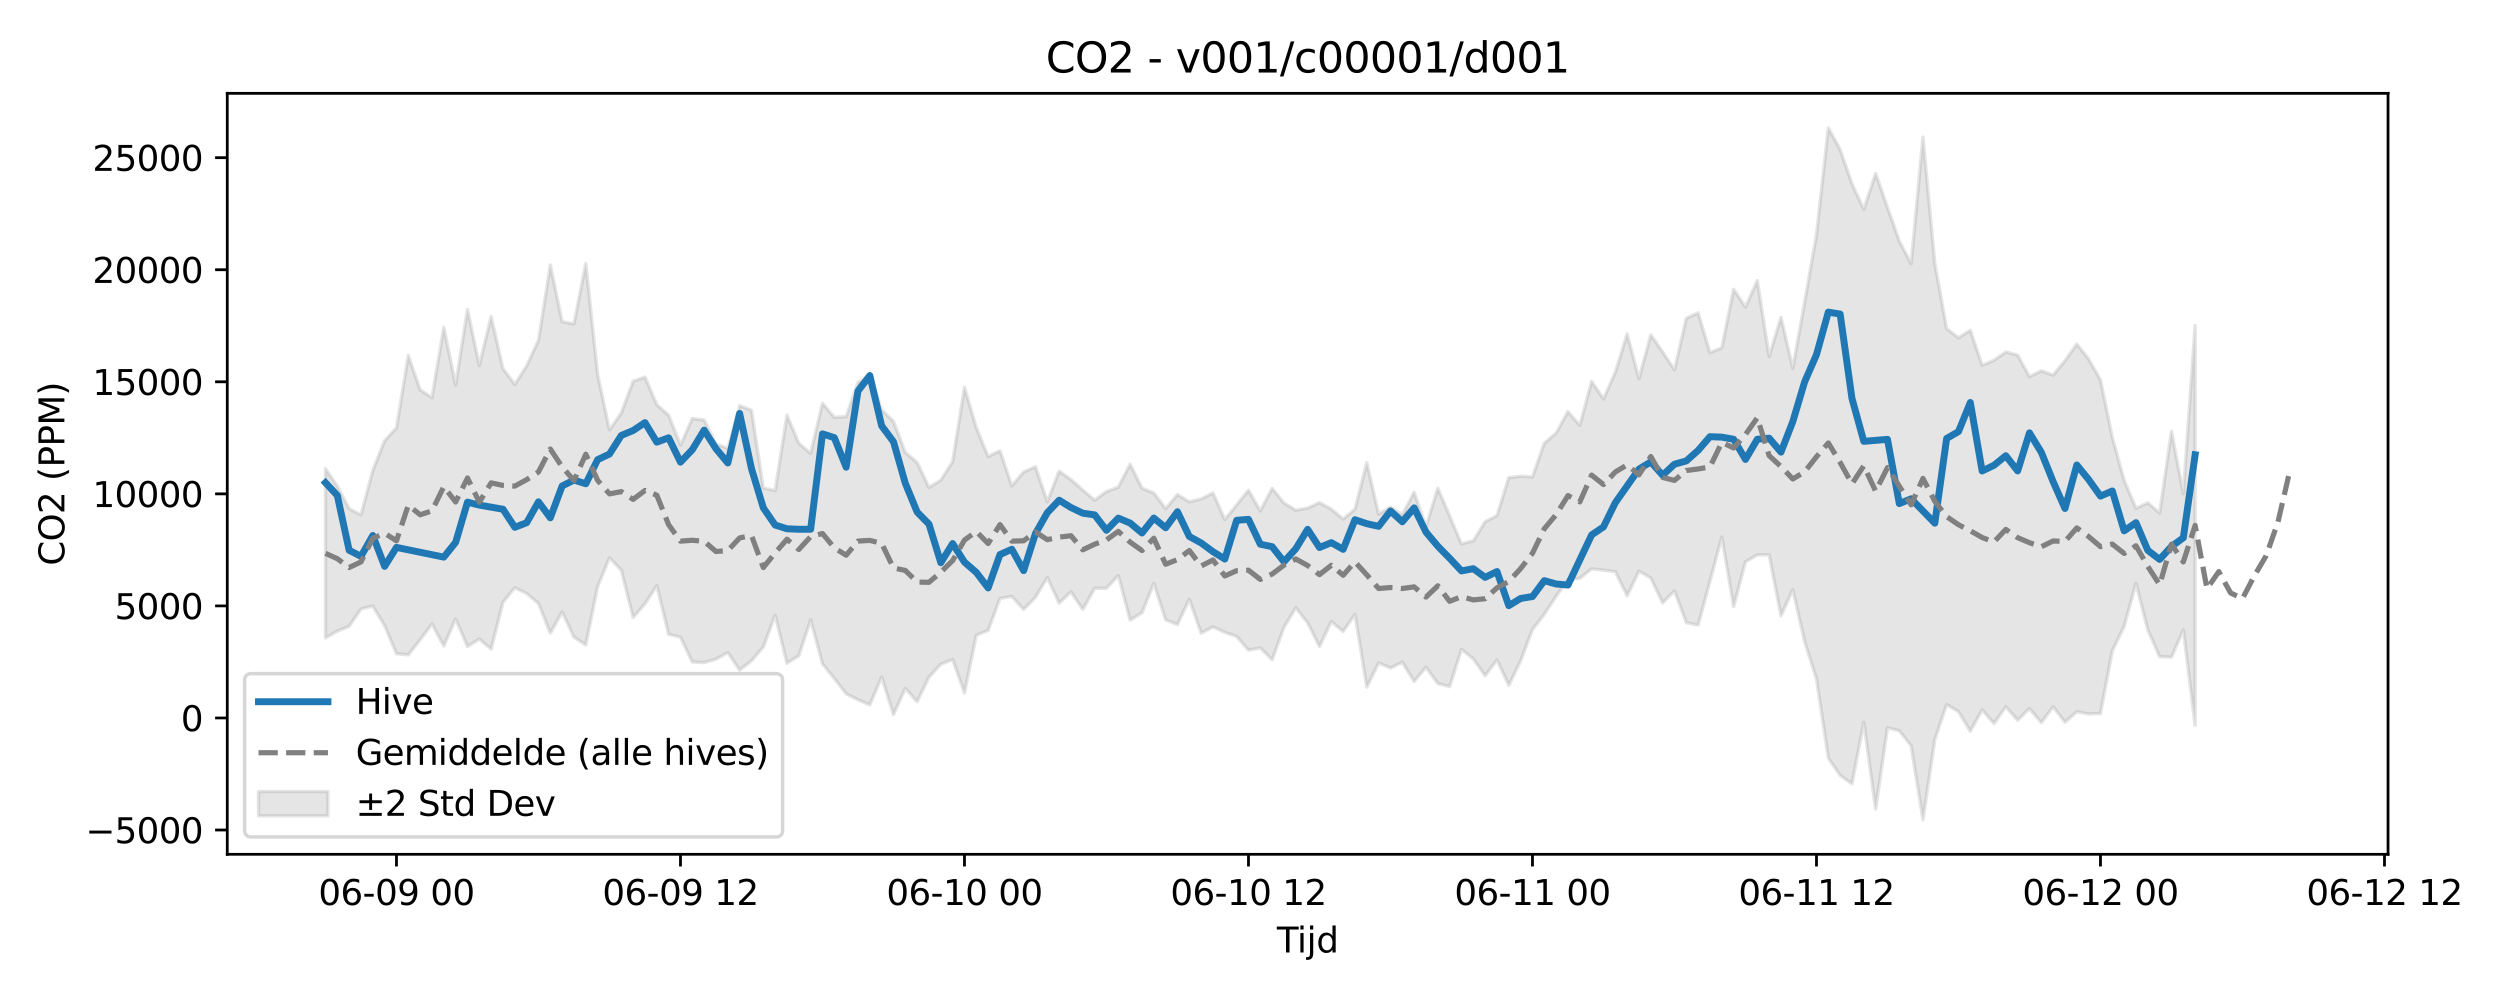 <?xml version="1.0" encoding="utf-8" standalone="no"?>
<!DOCTYPE svg PUBLIC "-//W3C//DTD SVG 1.1//EN"
  "http://www.w3.org/Graphics/SVG/1.1/DTD/svg11.dtd">
<svg xmlns:xlink="http://www.w3.org/1999/xlink" width="720pt" height="288pt" viewBox="0 0 720 288" xmlns="http://www.w3.org/2000/svg" version="1.1">
 <defs>
  <style type="text/css">*{stroke-linejoin: round; stroke-linecap: butt}</style>
 </defs>
 <g id="figure_1">
  <g id="patch_1">
   <path d="M 0 288 
L 720 288 
L 720 0 
L 0 0 
z
" style="fill: #ffffff"/>
  </g>
  <g id="axes_1">
   <g id="patch_2">
    <path d="M 65.45 246.04 
L 687.752 246.04 
L 687.752 26.88 
L 65.45 26.88 
z
" style="fill: #ffffff"/>
   </g>
   <g id="FillBetweenPolyCollection_1">
    <defs>
     <path id="mcb300e351b" d="M 93.736 -153.005 
L 93.736 -104.276 
L 97.144 -106.211 
L 100.552 -107.614 
L 103.96 -112.618 
L 107.368 -113.443 
L 110.776 -107.786 
L 114.184 -99.717 
L 117.592 -99.405 
L 121 -103.745 
L 124.408 -108.27 
L 127.816 -101.955 
L 131.225 -109.756 
L 134.633 -101.806 
L 138.041 -103.96 
L 141.449 -101.044 
L 144.857 -114.542 
L 148.265 -118.716 
L 151.673 -117.086 
L 155.081 -114.177 
L 158.489 -105.667 
L 161.897 -111.736 
L 165.305 -104.49 
L 168.713 -102.254 
L 172.121 -119.076 
L 175.529 -127.351 
L 178.937 -123.786 
L 182.345 -110.171 
L 185.753 -114.088 
L 189.161 -119.336 
L 192.569 -105.314 
L 195.977 -104.504 
L 199.385 -97.335 
L 202.793 -97.177 
L 206.201 -98.163 
L 209.609 -100.057 
L 213.017 -95.012 
L 216.425 -97.695 
L 219.833 -101.659 
L 223.241 -110.799 
L 226.649 -96.98 
L 230.057 -99.143 
L 233.465 -109.472 
L 236.873 -96.816 
L 240.281 -92.606 
L 243.689 -88.187 
L 247.097 -86.468 
L 250.505 -84.993 
L 253.913 -93.028 
L 257.321 -82.207 
L 260.729 -89.719 
L 264.137 -85.913 
L 267.545 -92.959 
L 270.953 -96.705 
L 274.361 -98.048 
L 277.769 -88.462 
L 281.177 -105.051 
L 284.585 -106.446 
L 287.993 -115.63 
L 291.401 -116.232 
L 294.809 -112.45 
L 298.217 -115.993 
L 301.625 -121.655 
L 305.033 -114.295 
L 308.441 -117.542 
L 311.849 -112.461 
L 315.257 -118.574 
L 318.665 -118.573 
L 322.073 -122.231 
L 325.481 -109.398 
L 328.889 -111.501 
L 332.297 -119.966 
L 335.705 -109.494 
L 339.113 -108.139 
L 342.521 -115.425 
L 345.929 -105.657 
L 349.337 -107.45 
L 352.745 -105.893 
L 356.153 -104.692 
L 359.561 -100.757 
L 362.969 -101.395 
L 366.377 -98.008 
L 369.785 -107.343 
L 373.193 -112.953 
L 376.601 -108.597 
L 380.009 -101.781 
L 383.417 -109.017 
L 386.825 -106.128 
L 390.233 -111.037 
L 393.641 -90.12 
L 397.049 -97.076 
L 400.457 -95.622 
L 403.865 -97.276 
L 407.273 -91.741 
L 410.681 -95.83 
L 414.089 -91.153 
L 417.497 -90.254 
L 420.905 -100.965 
L 424.313 -98.223 
L 427.721 -93.38 
L 431.129 -97.934 
L 434.537 -90.638 
L 437.945 -97.667 
L 441.353 -106.684 
L 444.761 -111.089 
L 448.169 -116.275 
L 451.577 -121.079 
L 454.985 -121.437 
L 458.393 -124.173 
L 461.801 -123.781 
L 465.209 -123.364 
L 468.617 -116.416 
L 472.025 -123.534 
L 475.433 -121.498 
L 478.841 -114.367 
L 482.249 -117.801 
L 485.657 -108.666 
L 489.065 -107.972 
L 492.473 -120.616 
L 495.881 -133.316 
L 499.289 -113.282 
L 502.697 -126.2 
L 506.105 -128.179 
L 509.513 -128.191 
L 512.921 -110.651 
L 516.329 -118.142 
L 519.737 -103.223 
L 523.145 -92.496 
L 526.553 -69.696 
L 529.961 -64.666 
L 533.369 -62.239 
L 536.777 -79.957 
L 540.185 -55.011 
L 543.593 -78.392 
L 547.001 -77.546 
L 550.409 -73.177 
L 553.817 -51.922 
L 557.225 -75.005 
L 560.633 -85.092 
L 564.041 -83.055 
L 567.449 -77.421 
L 570.857 -83.582 
L 574.265 -79.598 
L 577.673 -84.45 
L 581.081 -80.58 
L 584.489 -83.92 
L 587.897 -79.857 
L 591.305 -84.454 
L 594.713 -79.996 
L 598.121 -83.006 
L 601.529 -82.379 
L 604.937 -82.532 
L 608.345 -100.569 
L 611.753 -107.556 
L 615.161 -120.016 
L 618.569 -106.537 
L 621.977 -98.908 
L 625.385 -98.731 
L 628.793 -106.54 
L 632.201 -79.111 
L 632.201 -194.231 
L 632.201 -194.231 
L 628.793 -145.795 
L 625.385 -163.799 
L 621.977 -140.259 
L 618.569 -143.189 
L 615.161 -141.605 
L 611.753 -149.662 
L 608.345 -162.038 
L 604.937 -178.594 
L 601.529 -184.561 
L 598.121 -188.925 
L 594.713 -184.126 
L 591.305 -179.95 
L 587.897 -181.212 
L 584.489 -179.485 
L 581.081 -185.74 
L 577.673 -186.62 
L 574.265 -184.232 
L 570.857 -182.8 
L 567.449 -192.86 
L 564.041 -190.712 
L 560.633 -193.347 
L 557.225 -212.213 
L 553.817 -248.52 
L 550.409 -212.056 
L 547.001 -218.574 
L 543.593 -228.282 
L 540.185 -238.042 
L 536.777 -227.746 
L 533.369 -235.054 
L 529.961 -244.946 
L 526.553 -251.158 
L 523.145 -220.424 
L 519.737 -201.003 
L 516.329 -181.959 
L 512.921 -196.606 
L 509.513 -185.353 
L 506.105 -207.194 
L 502.697 -199.543 
L 499.289 -204.684 
L 495.881 -187.857 
L 492.473 -186.425 
L 489.065 -197.906 
L 485.657 -196.319 
L 482.249 -181.488 
L 478.841 -186.629 
L 475.433 -191.543 
L 472.025 -178.943 
L 468.617 -191.816 
L 465.209 -180.768 
L 461.801 -173.107 
L 458.393 -178.162 
L 454.985 -165.482 
L 451.577 -169.464 
L 448.169 -163.301 
L 444.761 -160.363 
L 441.353 -150.656 
L 437.945 -150.837 
L 434.537 -150.455 
L 431.129 -139.494 
L 427.721 -137.759 
L 424.313 -132.231 
L 420.905 -131.363 
L 417.497 -139.393 
L 414.089 -147.418 
L 410.681 -136.262 
L 407.273 -146.226 
L 403.865 -139.749 
L 400.457 -141.965 
L 397.049 -139.939 
L 393.641 -154.752 
L 390.233 -141.346 
L 386.825 -138.514 
L 383.417 -141.375 
L 380.009 -143.241 
L 376.601 -141.664 
L 373.193 -141.074 
L 369.785 -143.122 
L 366.377 -147.345 
L 362.969 -140.862 
L 359.561 -146.812 
L 356.153 -142.6 
L 352.745 -138.37 
L 349.337 -146.004 
L 345.929 -144.327 
L 342.521 -143.481 
L 339.113 -145.54 
L 335.705 -141.504 
L 332.297 -146.01 
L 328.889 -147.397 
L 325.481 -154.323 
L 322.073 -147.706 
L 318.665 -146.436 
L 315.257 -143.962 
L 311.849 -146.854 
L 308.441 -149.885 
L 305.033 -152.333 
L 301.625 -143.501 
L 298.217 -153.59 
L 294.809 -152.058 
L 291.401 -148.065 
L 287.993 -158.19 
L 284.585 -156.49 
L 281.177 -164.799 
L 277.769 -176.457 
L 274.361 -155.068 
L 270.953 -149.703 
L 267.545 -147.623 
L 264.137 -154.805 
L 260.729 -157.713 
L 257.321 -166.626 
L 253.913 -169.997 
L 250.505 -179.731 
L 247.097 -177.877 
L 243.689 -168.012 
L 240.281 -167.811 
L 236.873 -171.88 
L 233.465 -157.426 
L 230.057 -160.339 
L 226.649 -168.451 
L 223.241 -146.719 
L 219.833 -147.43 
L 216.425 -169.866 
L 213.017 -171.147 
L 209.609 -158.821 
L 206.201 -160.181 
L 202.793 -167.037 
L 199.385 -167.461 
L 195.977 -159.801 
L 192.569 -168.442 
L 189.161 -171.435 
L 185.753 -179.41 
L 182.345 -178.178 
L 178.937 -169.042 
L 175.529 -164.179 
L 172.121 -180.229 
L 168.713 -212.105 
L 165.305 -194.736 
L 161.897 -195.345 
L 158.489 -211.694 
L 155.081 -189.981 
L 151.673 -182.62 
L 148.265 -177.287 
L 144.857 -181.856 
L 141.449 -196.821 
L 138.041 -182.765 
L 134.633 -198.879 
L 131.225 -177.098 
L 127.816 -193.75 
L 124.408 -173.494 
L 121 -175.742 
L 117.592 -185.632 
L 114.184 -164.779 
L 110.776 -161.066 
L 107.368 -152.504 
L 103.96 -139.712 
L 100.552 -141.507 
L 97.144 -147.998 
L 93.736 -153.005 
z
" style="stroke: #808080; stroke-opacity: 0.2"/>
    </defs>
    <g clip-path="url(#pa3e677c802)">
     <use xlink:href="#mcb300e351b" x="0" y="288" style="fill: #808080; fill-opacity: 0.2; stroke: #808080; stroke-opacity: 0.2"/>
    </g>
   </g>
   <g id="matplotlib.axis_1">
    <g id="xtick_1">
     <g id="line2d_1">
      <defs>
       <path id="mf08c1b3575" d="M 0 0 
L 0 3.5 
" style="stroke: #000000; stroke-width: 0.8"/>
      </defs>
      <g>
       <use xlink:href="#mf08c1b3575" x="114.184" y="246.04" style="stroke: #000000; stroke-width: 0.8"/>
      </g>
     </g>
     <g id="text_1">
      <!-- 06-09 00 -->
      <g transform="translate(91.704 260.638) scale(0.1 -0.1)">
       <defs>
        <path id="DejaVuSans-30" d="M 2034 4250 
Q 1547 4250 1301 3770 
Q 1056 3291 1056 2328 
Q 1056 1369 1301 889 
Q 1547 409 2034 409 
Q 2525 409 2770 889 
Q 3016 1369 3016 2328 
Q 3016 3291 2770 3770 
Q 2525 4250 2034 4250 
z
M 2034 4750 
Q 2819 4750 3233 4129 
Q 3647 3509 3647 2328 
Q 3647 1150 3233 529 
Q 2819 -91 2034 -91 
Q 1250 -91 836 529 
Q 422 1150 422 2328 
Q 422 3509 836 4129 
Q 1250 4750 2034 4750 
z
" transform="scale(0.016)"/>
        <path id="DejaVuSans-36" d="M 2113 2584 
Q 1688 2584 1439 2293 
Q 1191 2003 1191 1497 
Q 1191 994 1439 701 
Q 1688 409 2113 409 
Q 2538 409 2786 701 
Q 3034 994 3034 1497 
Q 3034 2003 2786 2293 
Q 2538 2584 2113 2584 
z
M 3366 4563 
L 3366 3988 
Q 3128 4100 2886 4159 
Q 2644 4219 2406 4219 
Q 1781 4219 1451 3797 
Q 1122 3375 1075 2522 
Q 1259 2794 1537 2939 
Q 1816 3084 2150 3084 
Q 2853 3084 3261 2657 
Q 3669 2231 3669 1497 
Q 3669 778 3244 343 
Q 2819 -91 2113 -91 
Q 1303 -91 875 529 
Q 447 1150 447 2328 
Q 447 3434 972 4092 
Q 1497 4750 2381 4750 
Q 2619 4750 2861 4703 
Q 3103 4656 3366 4563 
z
" transform="scale(0.016)"/>
        <path id="DejaVuSans-2d" d="M 313 2009 
L 1997 2009 
L 1997 1497 
L 313 1497 
L 313 2009 
z
" transform="scale(0.016)"/>
        <path id="DejaVuSans-39" d="M 703 97 
L 703 672 
Q 941 559 1184 500 
Q 1428 441 1663 441 
Q 2288 441 2617 861 
Q 2947 1281 2994 2138 
Q 2813 1869 2534 1725 
Q 2256 1581 1919 1581 
Q 1219 1581 811 2004 
Q 403 2428 403 3163 
Q 403 3881 828 4315 
Q 1253 4750 1959 4750 
Q 2769 4750 3195 4129 
Q 3622 3509 3622 2328 
Q 3622 1225 3098 567 
Q 2575 -91 1691 -91 
Q 1453 -91 1209 -44 
Q 966 3 703 97 
z
M 1959 2075 
Q 2384 2075 2632 2365 
Q 2881 2656 2881 3163 
Q 2881 3666 2632 3958 
Q 2384 4250 1959 4250 
Q 1534 4250 1286 3958 
Q 1038 3666 1038 3163 
Q 1038 2656 1286 2365 
Q 1534 2075 1959 2075 
z
" transform="scale(0.016)"/>
        <path id="DejaVuSans-20" transform="scale(0.016)"/>
       </defs>
       <use xlink:href="#DejaVuSans-30"/>
       <use xlink:href="#DejaVuSans-36" transform="translate(63.623 0)"/>
       <use xlink:href="#DejaVuSans-2d" transform="translate(127.246 0)"/>
       <use xlink:href="#DejaVuSans-30" transform="translate(163.33 0)"/>
       <use xlink:href="#DejaVuSans-39" transform="translate(226.953 0)"/>
       <use xlink:href="#DejaVuSans-20" transform="translate(290.576 0)"/>
       <use xlink:href="#DejaVuSans-30" transform="translate(322.363 0)"/>
       <use xlink:href="#DejaVuSans-30" transform="translate(385.986 0)"/>
      </g>
     </g>
    </g>
    <g id="xtick_2">
     <g id="line2d_2">
      <g>
       <use xlink:href="#mf08c1b3575" x="195.977" y="246.04" style="stroke: #000000; stroke-width: 0.8"/>
      </g>
     </g>
     <g id="text_2">
      <!-- 06-09 12 -->
      <g transform="translate(173.496 260.638) scale(0.1 -0.1)">
       <defs>
        <path id="DejaVuSans-31" d="M 794 531 
L 1825 531 
L 1825 4091 
L 703 3866 
L 703 4441 
L 1819 4666 
L 2450 4666 
L 2450 531 
L 3481 531 
L 3481 0 
L 794 0 
L 794 531 
z
" transform="scale(0.016)"/>
        <path id="DejaVuSans-32" d="M 1228 531 
L 3431 531 
L 3431 0 
L 469 0 
L 469 531 
Q 828 903 1448 1529 
Q 2069 2156 2228 2338 
Q 2531 2678 2651 2914 
Q 2772 3150 2772 3378 
Q 2772 3750 2511 3984 
Q 2250 4219 1831 4219 
Q 1534 4219 1204 4116 
Q 875 4013 500 3803 
L 500 4441 
Q 881 4594 1212 4672 
Q 1544 4750 1819 4750 
Q 2544 4750 2975 4387 
Q 3406 4025 3406 3419 
Q 3406 3131 3298 2873 
Q 3191 2616 2906 2266 
Q 2828 2175 2409 1742 
Q 1991 1309 1228 531 
z
" transform="scale(0.016)"/>
       </defs>
       <use xlink:href="#DejaVuSans-30"/>
       <use xlink:href="#DejaVuSans-36" transform="translate(63.623 0)"/>
       <use xlink:href="#DejaVuSans-2d" transform="translate(127.246 0)"/>
       <use xlink:href="#DejaVuSans-30" transform="translate(163.33 0)"/>
       <use xlink:href="#DejaVuSans-39" transform="translate(226.953 0)"/>
       <use xlink:href="#DejaVuSans-20" transform="translate(290.576 0)"/>
       <use xlink:href="#DejaVuSans-31" transform="translate(322.363 0)"/>
       <use xlink:href="#DejaVuSans-32" transform="translate(385.986 0)"/>
      </g>
     </g>
    </g>
    <g id="xtick_3">
     <g id="line2d_3">
      <g>
       <use xlink:href="#mf08c1b3575" x="277.769" y="246.04" style="stroke: #000000; stroke-width: 0.8"/>
      </g>
     </g>
     <g id="text_3">
      <!-- 06-10 00 -->
      <g transform="translate(255.288 260.638) scale(0.1 -0.1)">
       <use xlink:href="#DejaVuSans-30"/>
       <use xlink:href="#DejaVuSans-36" transform="translate(63.623 0)"/>
       <use xlink:href="#DejaVuSans-2d" transform="translate(127.246 0)"/>
       <use xlink:href="#DejaVuSans-31" transform="translate(163.33 0)"/>
       <use xlink:href="#DejaVuSans-30" transform="translate(226.953 0)"/>
       <use xlink:href="#DejaVuSans-20" transform="translate(290.576 0)"/>
       <use xlink:href="#DejaVuSans-30" transform="translate(322.363 0)"/>
       <use xlink:href="#DejaVuSans-30" transform="translate(385.986 0)"/>
      </g>
     </g>
    </g>
    <g id="xtick_4">
     <g id="line2d_4">
      <g>
       <use xlink:href="#mf08c1b3575" x="359.561" y="246.04" style="stroke: #000000; stroke-width: 0.8"/>
      </g>
     </g>
     <g id="text_4">
      <!-- 06-10 12 -->
      <g transform="translate(337.08 260.638) scale(0.1 -0.1)">
       <use xlink:href="#DejaVuSans-30"/>
       <use xlink:href="#DejaVuSans-36" transform="translate(63.623 0)"/>
       <use xlink:href="#DejaVuSans-2d" transform="translate(127.246 0)"/>
       <use xlink:href="#DejaVuSans-31" transform="translate(163.33 0)"/>
       <use xlink:href="#DejaVuSans-30" transform="translate(226.953 0)"/>
       <use xlink:href="#DejaVuSans-20" transform="translate(290.576 0)"/>
       <use xlink:href="#DejaVuSans-31" transform="translate(322.363 0)"/>
       <use xlink:href="#DejaVuSans-32" transform="translate(385.986 0)"/>
      </g>
     </g>
    </g>
    <g id="xtick_5">
     <g id="line2d_5">
      <g>
       <use xlink:href="#mf08c1b3575" x="441.353" y="246.04" style="stroke: #000000; stroke-width: 0.8"/>
      </g>
     </g>
     <g id="text_5">
      <!-- 06-11 00 -->
      <g transform="translate(418.873 260.638) scale(0.1 -0.1)">
       <use xlink:href="#DejaVuSans-30"/>
       <use xlink:href="#DejaVuSans-36" transform="translate(63.623 0)"/>
       <use xlink:href="#DejaVuSans-2d" transform="translate(127.246 0)"/>
       <use xlink:href="#DejaVuSans-31" transform="translate(163.33 0)"/>
       <use xlink:href="#DejaVuSans-31" transform="translate(226.953 0)"/>
       <use xlink:href="#DejaVuSans-20" transform="translate(290.576 0)"/>
       <use xlink:href="#DejaVuSans-30" transform="translate(322.363 0)"/>
       <use xlink:href="#DejaVuSans-30" transform="translate(385.986 0)"/>
      </g>
     </g>
    </g>
    <g id="xtick_6">
     <g id="line2d_6">
      <g>
       <use xlink:href="#mf08c1b3575" x="523.145" y="246.04" style="stroke: #000000; stroke-width: 0.8"/>
      </g>
     </g>
     <g id="text_6">
      <!-- 06-11 12 -->
      <g transform="translate(500.665 260.638) scale(0.1 -0.1)">
       <use xlink:href="#DejaVuSans-30"/>
       <use xlink:href="#DejaVuSans-36" transform="translate(63.623 0)"/>
       <use xlink:href="#DejaVuSans-2d" transform="translate(127.246 0)"/>
       <use xlink:href="#DejaVuSans-31" transform="translate(163.33 0)"/>
       <use xlink:href="#DejaVuSans-31" transform="translate(226.953 0)"/>
       <use xlink:href="#DejaVuSans-20" transform="translate(290.576 0)"/>
       <use xlink:href="#DejaVuSans-31" transform="translate(322.363 0)"/>
       <use xlink:href="#DejaVuSans-32" transform="translate(385.986 0)"/>
      </g>
     </g>
    </g>
    <g id="xtick_7">
     <g id="line2d_7">
      <g>
       <use xlink:href="#mf08c1b3575" x="604.937" y="246.04" style="stroke: #000000; stroke-width: 0.8"/>
      </g>
     </g>
     <g id="text_7">
      <!-- 06-12 00 -->
      <g transform="translate(582.457 260.638) scale(0.1 -0.1)">
       <use xlink:href="#DejaVuSans-30"/>
       <use xlink:href="#DejaVuSans-36" transform="translate(63.623 0)"/>
       <use xlink:href="#DejaVuSans-2d" transform="translate(127.246 0)"/>
       <use xlink:href="#DejaVuSans-31" transform="translate(163.33 0)"/>
       <use xlink:href="#DejaVuSans-32" transform="translate(226.953 0)"/>
       <use xlink:href="#DejaVuSans-20" transform="translate(290.576 0)"/>
       <use xlink:href="#DejaVuSans-30" transform="translate(322.363 0)"/>
       <use xlink:href="#DejaVuSans-30" transform="translate(385.986 0)"/>
      </g>
     </g>
    </g>
    <g id="xtick_8">
     <g id="line2d_8">
      <g>
       <use xlink:href="#mf08c1b3575" x="686.729" y="246.04" style="stroke: #000000; stroke-width: 0.8"/>
      </g>
     </g>
     <g id="text_8">
      <!-- 06-12 12 -->
      <g transform="translate(664.249 260.638) scale(0.1 -0.1)">
       <use xlink:href="#DejaVuSans-30"/>
       <use xlink:href="#DejaVuSans-36" transform="translate(63.623 0)"/>
       <use xlink:href="#DejaVuSans-2d" transform="translate(127.246 0)"/>
       <use xlink:href="#DejaVuSans-31" transform="translate(163.33 0)"/>
       <use xlink:href="#DejaVuSans-32" transform="translate(226.953 0)"/>
       <use xlink:href="#DejaVuSans-20" transform="translate(290.576 0)"/>
       <use xlink:href="#DejaVuSans-31" transform="translate(322.363 0)"/>
       <use xlink:href="#DejaVuSans-32" transform="translate(385.986 0)"/>
      </g>
     </g>
    </g>
    <g id="text_9">
     <!-- Tijd -->
     <g transform="translate(367.751 274.317) scale(0.1 -0.1)">
      <defs>
       <path id="DejaVuSans-54" d="M -19 4666 
L 3928 4666 
L 3928 4134 
L 2272 4134 
L 2272 0 
L 1638 0 
L 1638 4134 
L -19 4134 
L -19 4666 
z
" transform="scale(0.016)"/>
       <path id="DejaVuSans-69" d="M 603 3500 
L 1178 3500 
L 1178 0 
L 603 0 
L 603 3500 
z
M 603 4863 
L 1178 4863 
L 1178 4134 
L 603 4134 
L 603 4863 
z
" transform="scale(0.016)"/>
       <path id="DejaVuSans-6a" d="M 603 3500 
L 1178 3500 
L 1178 -63 
Q 1178 -731 923 -1031 
Q 669 -1331 103 -1331 
L -116 -1331 
L -116 -844 
L 38 -844 
Q 366 -844 484 -692 
Q 603 -541 603 -63 
L 603 3500 
z
M 603 4863 
L 1178 4863 
L 1178 4134 
L 603 4134 
L 603 4863 
z
" transform="scale(0.016)"/>
       <path id="DejaVuSans-64" d="M 2906 2969 
L 2906 4863 
L 3481 4863 
L 3481 0 
L 2906 0 
L 2906 525 
Q 2725 213 2448 61 
Q 2172 -91 1784 -91 
Q 1150 -91 751 415 
Q 353 922 353 1747 
Q 353 2572 751 3078 
Q 1150 3584 1784 3584 
Q 2172 3584 2448 3432 
Q 2725 3281 2906 2969 
z
M 947 1747 
Q 947 1113 1208 752 
Q 1469 391 1925 391 
Q 2381 391 2643 752 
Q 2906 1113 2906 1747 
Q 2906 2381 2643 2742 
Q 2381 3103 1925 3103 
Q 1469 3103 1208 2742 
Q 947 2381 947 1747 
z
" transform="scale(0.016)"/>
      </defs>
      <use xlink:href="#DejaVuSans-54"/>
      <use xlink:href="#DejaVuSans-69" transform="translate(57.959 0)"/>
      <use xlink:href="#DejaVuSans-6a" transform="translate(85.742 0)"/>
      <use xlink:href="#DejaVuSans-64" transform="translate(113.525 0)"/>
     </g>
    </g>
   </g>
   <g id="matplotlib.axis_2">
    <g id="ytick_1">
     <g id="line2d_9">
      <defs>
       <path id="m97ff705eae" d="M 0 0 
L -3.5 0 
" style="stroke: #000000; stroke-width: 0.8"/>
      </defs>
      <g>
       <use xlink:href="#m97ff705eae" x="65.45" y="239.047" style="stroke: #000000; stroke-width: 0.8"/>
      </g>
     </g>
     <g id="text_10">
      <!-- −5000 -->
      <g transform="translate(24.62 242.846) scale(0.1 -0.1)">
       <defs>
        <path id="DejaVuSans-2212" d="M 678 2272 
L 4684 2272 
L 4684 1741 
L 678 1741 
L 678 2272 
z
" transform="scale(0.016)"/>
        <path id="DejaVuSans-35" d="M 691 4666 
L 3169 4666 
L 3169 4134 
L 1269 4134 
L 1269 2991 
Q 1406 3038 1543 3061 
Q 1681 3084 1819 3084 
Q 2600 3084 3056 2656 
Q 3513 2228 3513 1497 
Q 3513 744 3044 326 
Q 2575 -91 1722 -91 
Q 1428 -91 1123 -41 
Q 819 9 494 109 
L 494 744 
Q 775 591 1075 516 
Q 1375 441 1709 441 
Q 2250 441 2565 725 
Q 2881 1009 2881 1497 
Q 2881 1984 2565 2268 
Q 2250 2553 1709 2553 
Q 1456 2553 1204 2497 
Q 953 2441 691 2322 
L 691 4666 
z
" transform="scale(0.016)"/>
       </defs>
       <use xlink:href="#DejaVuSans-2212"/>
       <use xlink:href="#DejaVuSans-35" transform="translate(83.789 0)"/>
       <use xlink:href="#DejaVuSans-30" transform="translate(147.412 0)"/>
       <use xlink:href="#DejaVuSans-30" transform="translate(211.035 0)"/>
       <use xlink:href="#DejaVuSans-30" transform="translate(274.658 0)"/>
      </g>
     </g>
    </g>
    <g id="ytick_2">
     <g id="line2d_10">
      <g>
       <use xlink:href="#m97ff705eae" x="65.45" y="206.774" style="stroke: #000000; stroke-width: 0.8"/>
      </g>
     </g>
     <g id="text_11">
      <!-- 0 -->
      <g transform="translate(52.087 210.573) scale(0.1 -0.1)">
       <use xlink:href="#DejaVuSans-30"/>
      </g>
     </g>
    </g>
    <g id="ytick_3">
     <g id="line2d_11">
      <g>
       <use xlink:href="#m97ff705eae" x="65.45" y="174.5" style="stroke: #000000; stroke-width: 0.8"/>
      </g>
     </g>
     <g id="text_12">
      <!-- 5000 -->
      <g transform="translate(33 178.299) scale(0.1 -0.1)">
       <use xlink:href="#DejaVuSans-35"/>
       <use xlink:href="#DejaVuSans-30" transform="translate(63.623 0)"/>
       <use xlink:href="#DejaVuSans-30" transform="translate(127.246 0)"/>
       <use xlink:href="#DejaVuSans-30" transform="translate(190.869 0)"/>
      </g>
     </g>
    </g>
    <g id="ytick_4">
     <g id="line2d_12">
      <g>
       <use xlink:href="#m97ff705eae" x="65.45" y="142.227" style="stroke: #000000; stroke-width: 0.8"/>
      </g>
     </g>
     <g id="text_13">
      <!-- 10000 -->
      <g transform="translate(26.637 146.026) scale(0.1 -0.1)">
       <use xlink:href="#DejaVuSans-31"/>
       <use xlink:href="#DejaVuSans-30" transform="translate(63.623 0)"/>
       <use xlink:href="#DejaVuSans-30" transform="translate(127.246 0)"/>
       <use xlink:href="#DejaVuSans-30" transform="translate(190.869 0)"/>
       <use xlink:href="#DejaVuSans-30" transform="translate(254.492 0)"/>
      </g>
     </g>
    </g>
    <g id="ytick_5">
     <g id="line2d_13">
      <g>
       <use xlink:href="#m97ff705eae" x="65.45" y="109.953" style="stroke: #000000; stroke-width: 0.8"/>
      </g>
     </g>
     <g id="text_14">
      <!-- 15000 -->
      <g transform="translate(26.637 113.752) scale(0.1 -0.1)">
       <use xlink:href="#DejaVuSans-31"/>
       <use xlink:href="#DejaVuSans-35" transform="translate(63.623 0)"/>
       <use xlink:href="#DejaVuSans-30" transform="translate(127.246 0)"/>
       <use xlink:href="#DejaVuSans-30" transform="translate(190.869 0)"/>
       <use xlink:href="#DejaVuSans-30" transform="translate(254.492 0)"/>
      </g>
     </g>
    </g>
    <g id="ytick_6">
     <g id="line2d_14">
      <g>
       <use xlink:href="#m97ff705eae" x="65.45" y="77.679" style="stroke: #000000; stroke-width: 0.8"/>
      </g>
     </g>
     <g id="text_15">
      <!-- 20000 -->
      <g transform="translate(26.637 81.479) scale(0.1 -0.1)">
       <use xlink:href="#DejaVuSans-32"/>
       <use xlink:href="#DejaVuSans-30" transform="translate(63.623 0)"/>
       <use xlink:href="#DejaVuSans-30" transform="translate(127.246 0)"/>
       <use xlink:href="#DejaVuSans-30" transform="translate(190.869 0)"/>
       <use xlink:href="#DejaVuSans-30" transform="translate(254.492 0)"/>
      </g>
     </g>
    </g>
    <g id="ytick_7">
     <g id="line2d_15">
      <g>
       <use xlink:href="#m97ff705eae" x="65.45" y="45.406" style="stroke: #000000; stroke-width: 0.8"/>
      </g>
     </g>
     <g id="text_16">
      <!-- 25000 -->
      <g transform="translate(26.637 49.205) scale(0.1 -0.1)">
       <use xlink:href="#DejaVuSans-32"/>
       <use xlink:href="#DejaVuSans-35" transform="translate(63.623 0)"/>
       <use xlink:href="#DejaVuSans-30" transform="translate(127.246 0)"/>
       <use xlink:href="#DejaVuSans-30" transform="translate(190.869 0)"/>
       <use xlink:href="#DejaVuSans-30" transform="translate(254.492 0)"/>
      </g>
     </g>
    </g>
    <g id="text_17">
     <!-- CO2 (PPM) -->
     <g transform="translate(18.541 162.903) rotate(-90) scale(0.1 -0.1)">
      <defs>
       <path id="DejaVuSans-43" d="M 4122 4306 
L 4122 3641 
Q 3803 3938 3442 4084 
Q 3081 4231 2675 4231 
Q 1875 4231 1450 3742 
Q 1025 3253 1025 2328 
Q 1025 1406 1450 917 
Q 1875 428 2675 428 
Q 3081 428 3442 575 
Q 3803 722 4122 1019 
L 4122 359 
Q 3791 134 3420 21 
Q 3050 -91 2638 -91 
Q 1578 -91 968 557 
Q 359 1206 359 2328 
Q 359 3453 968 4101 
Q 1578 4750 2638 4750 
Q 3056 4750 3426 4639 
Q 3797 4528 4122 4306 
z
" transform="scale(0.016)"/>
       <path id="DejaVuSans-4f" d="M 2522 4238 
Q 1834 4238 1429 3725 
Q 1025 3213 1025 2328 
Q 1025 1447 1429 934 
Q 1834 422 2522 422 
Q 3209 422 3611 934 
Q 4013 1447 4013 2328 
Q 4013 3213 3611 3725 
Q 3209 4238 2522 4238 
z
M 2522 4750 
Q 3503 4750 4090 4092 
Q 4678 3434 4678 2328 
Q 4678 1225 4090 567 
Q 3503 -91 2522 -91 
Q 1538 -91 948 565 
Q 359 1222 359 2328 
Q 359 3434 948 4092 
Q 1538 4750 2522 4750 
z
" transform="scale(0.016)"/>
       <path id="DejaVuSans-28" d="M 1984 4856 
Q 1566 4138 1362 3434 
Q 1159 2731 1159 2009 
Q 1159 1288 1364 580 
Q 1569 -128 1984 -844 
L 1484 -844 
Q 1016 -109 783 600 
Q 550 1309 550 2009 
Q 550 2706 781 3412 
Q 1013 4119 1484 4856 
L 1984 4856 
z
" transform="scale(0.016)"/>
       <path id="DejaVuSans-50" d="M 1259 4147 
L 1259 2394 
L 2053 2394 
Q 2494 2394 2734 2622 
Q 2975 2850 2975 3272 
Q 2975 3691 2734 3919 
Q 2494 4147 2053 4147 
L 1259 4147 
z
M 628 4666 
L 2053 4666 
Q 2838 4666 3239 4311 
Q 3641 3956 3641 3272 
Q 3641 2581 3239 2228 
Q 2838 1875 2053 1875 
L 1259 1875 
L 1259 0 
L 628 0 
L 628 4666 
z
" transform="scale(0.016)"/>
       <path id="DejaVuSans-4d" d="M 628 4666 
L 1569 4666 
L 2759 1491 
L 3956 4666 
L 4897 4666 
L 4897 0 
L 4281 0 
L 4281 4097 
L 3078 897 
L 2444 897 
L 1241 4097 
L 1241 0 
L 628 0 
L 628 4666 
z
" transform="scale(0.016)"/>
       <path id="DejaVuSans-29" d="M 513 4856 
L 1013 4856 
Q 1481 4119 1714 3412 
Q 1947 2706 1947 2009 
Q 1947 1309 1714 600 
Q 1481 -109 1013 -844 
L 513 -844 
Q 928 -128 1133 580 
Q 1338 1288 1338 2009 
Q 1338 2731 1133 3434 
Q 928 4138 513 4856 
z
" transform="scale(0.016)"/>
      </defs>
      <use xlink:href="#DejaVuSans-43"/>
      <use xlink:href="#DejaVuSans-4f" transform="translate(69.824 0)"/>
      <use xlink:href="#DejaVuSans-32" transform="translate(148.535 0)"/>
      <use xlink:href="#DejaVuSans-20" transform="translate(212.158 0)"/>
      <use xlink:href="#DejaVuSans-28" transform="translate(243.945 0)"/>
      <use xlink:href="#DejaVuSans-50" transform="translate(282.959 0)"/>
      <use xlink:href="#DejaVuSans-50" transform="translate(343.262 0)"/>
      <use xlink:href="#DejaVuSans-4d" transform="translate(403.564 0)"/>
      <use xlink:href="#DejaVuSans-29" transform="translate(489.844 0)"/>
     </g>
    </g>
   </g>
   <g id="line2d_16">
    <path d="M 93.736 139.015 
L 97.144 142.689 
L 100.552 158.473 
L 103.96 160.231 
L 107.368 154.219 
L 110.776 163.105 
L 114.184 157.653 
L 127.816 160.448 
L 131.225 156.195 
L 134.633 144.619 
L 138.041 145.473 
L 144.857 146.654 
L 148.265 151.863 
L 151.673 150.542 
L 155.081 144.529 
L 158.489 149.131 
L 161.897 139.961 
L 165.305 138.255 
L 168.713 139.322 
L 172.121 132.38 
L 175.529 130.763 
L 178.937 125.406 
L 182.345 123.981 
L 185.753 121.718 
L 189.161 127.34 
L 192.569 126.09 
L 195.977 133.089 
L 199.385 129.509 
L 202.793 123.891 
L 206.201 129.231 
L 209.609 133.334 
L 213.017 119.082 
L 216.425 134.963 
L 219.833 146.252 
L 223.241 151.211 
L 226.649 152.289 
L 230.057 152.431 
L 233.465 152.429 
L 236.873 124.956 
L 240.281 126.047 
L 243.689 134.556 
L 247.097 112.619 
L 250.505 108.159 
L 253.913 122.632 
L 257.321 127.221 
L 260.729 139.178 
L 264.137 147.481 
L 267.545 150.94 
L 270.953 162.058 
L 274.361 156.545 
L 277.769 161.896 
L 281.177 164.846 
L 284.585 169.321 
L 287.993 159.708 
L 291.401 158.193 
L 294.809 164.34 
L 298.217 153.654 
L 301.625 147.655 
L 305.033 144.062 
L 308.441 146.17 
L 311.849 147.801 
L 315.257 148.283 
L 318.665 152.724 
L 322.073 149.221 
L 325.481 150.648 
L 328.889 153.507 
L 332.297 149.2 
L 335.705 151.99 
L 339.113 147.382 
L 342.521 154.501 
L 345.929 156.373 
L 349.337 158.878 
L 352.745 161.008 
L 356.153 149.858 
L 359.561 149.572 
L 362.969 156.732 
L 366.377 157.449 
L 369.785 161.789 
L 373.193 158.034 
L 376.601 152.446 
L 380.009 157.683 
L 383.417 156.281 
L 386.825 158.208 
L 390.233 149.677 
L 393.641 150.829 
L 397.049 151.575 
L 400.457 147.169 
L 403.865 150.271 
L 407.273 146.267 
L 410.681 153.243 
L 414.089 157.305 
L 417.497 160.775 
L 420.905 164.422 
L 424.313 163.783 
L 427.721 166.279 
L 431.129 164.603 
L 434.537 174.429 
L 437.945 172.349 
L 441.353 171.811 
L 444.761 167.228 
L 448.169 168.196 
L 451.577 168.489 
L 458.393 154.052 
L 461.801 151.749 
L 465.209 144.783 
L 472.025 135.092 
L 475.433 133.039 
L 478.841 136.867 
L 482.249 133.687 
L 485.657 132.745 
L 489.065 129.717 
L 492.473 125.758 
L 495.881 125.894 
L 499.289 126.511 
L 502.697 132.319 
L 506.105 126.511 
L 509.513 126.195 
L 512.921 130.212 
L 516.329 121.402 
L 519.737 109.962 
L 523.145 102.143 
L 526.553 89.892 
L 529.961 90.444 
L 533.369 114.755 
L 536.777 127.105 
L 543.593 126.535 
L 547.001 145.034 
L 550.409 143.653 
L 557.225 150.669 
L 560.633 126.277 
L 564.041 124.295 
L 567.449 115.924 
L 570.857 135.643 
L 574.265 134.01 
L 577.673 131.249 
L 581.081 135.628 
L 584.489 124.661 
L 587.897 130.26 
L 591.305 138.722 
L 594.713 146.444 
L 598.121 133.913 
L 601.529 138.108 
L 604.937 142.881 
L 608.345 141.405 
L 611.753 152.879 
L 615.161 150.527 
L 618.569 158.501 
L 621.977 161.107 
L 625.385 157.374 
L 628.793 154.893 
L 632.201 130.978 
L 632.201 130.978 
" clip-path="url(#pa3e677c802)" style="fill: none; stroke: #1f77b4; stroke-width: 2; stroke-linecap: square"/>
   </g>
   <g id="line2d_17">
    <path d="M 93.736 159.36 
L 97.144 160.895 
L 100.552 163.44 
L 103.96 161.835 
L 107.368 155.026 
L 110.776 153.574 
L 114.184 155.752 
L 117.592 145.482 
L 121 148.257 
L 124.408 147.118 
L 127.816 140.148 
L 131.225 144.573 
L 134.633 137.658 
L 138.041 144.638 
L 141.449 139.067 
L 144.857 139.801 
L 148.265 139.999 
L 151.673 138.147 
L 155.081 135.921 
L 158.489 129.319 
L 161.897 134.459 
L 165.305 138.387 
L 168.713 130.821 
L 172.121 138.348 
L 175.529 142.235 
L 178.937 141.586 
L 182.345 143.825 
L 185.753 141.251 
L 189.161 142.615 
L 192.569 151.122 
L 195.977 155.847 
L 199.385 155.602 
L 202.793 155.893 
L 206.201 158.828 
L 209.609 158.561 
L 213.017 154.92 
L 216.425 154.219 
L 219.833 163.456 
L 223.241 159.241 
L 226.649 155.285 
L 230.057 158.259 
L 233.465 154.551 
L 236.873 153.652 
L 240.281 157.792 
L 243.689 159.9 
L 247.097 155.828 
L 250.505 155.638 
L 253.913 156.487 
L 257.321 163.583 
L 260.729 164.284 
L 264.137 167.641 
L 267.545 167.709 
L 270.953 164.796 
L 274.361 161.442 
L 277.769 155.541 
L 281.177 153.075 
L 284.585 156.532 
L 287.993 151.09 
L 291.401 155.851 
L 294.809 155.746 
L 298.217 153.209 
L 301.625 155.422 
L 305.033 154.686 
L 308.441 154.287 
L 311.849 158.343 
L 315.257 156.732 
L 318.665 155.496 
L 322.073 153.032 
L 325.481 156.14 
L 328.889 158.551 
L 332.297 155.012 
L 335.705 162.501 
L 339.113 161.161 
L 342.521 158.547 
L 345.929 163.008 
L 349.337 161.273 
L 352.745 165.869 
L 356.153 164.354 
L 359.561 164.215 
L 362.969 166.871 
L 366.377 165.324 
L 369.785 162.768 
L 373.193 160.986 
L 376.601 162.87 
L 380.009 165.489 
L 383.417 162.804 
L 386.825 165.679 
L 390.233 161.809 
L 393.641 165.564 
L 397.049 169.493 
L 400.457 169.206 
L 403.865 169.488 
L 407.273 169.016 
L 410.681 171.954 
L 414.089 168.715 
L 417.497 173.177 
L 420.905 171.836 
L 424.313 172.773 
L 427.721 172.431 
L 431.129 169.286 
L 434.537 167.453 
L 437.945 163.748 
L 441.353 159.33 
L 444.761 152.274 
L 448.169 148.212 
L 451.577 142.729 
L 454.985 144.54 
L 458.393 136.833 
L 461.801 139.556 
L 465.209 135.934 
L 468.617 133.884 
L 472.025 136.761 
L 475.433 131.479 
L 478.841 137.502 
L 482.249 138.356 
L 485.657 135.508 
L 489.065 135.061 
L 492.473 134.479 
L 495.881 127.414 
L 499.289 129.017 
L 502.697 125.129 
L 506.105 120.314 
L 509.513 131.228 
L 512.921 134.372 
L 516.329 137.95 
L 519.737 135.887 
L 523.145 131.54 
L 526.553 127.573 
L 529.961 133.194 
L 533.369 139.353 
L 536.777 134.149 
L 540.185 141.473 
L 543.593 134.663 
L 550.409 145.384 
L 553.817 137.779 
L 557.225 144.391 
L 560.633 148.78 
L 564.041 151.116 
L 567.449 152.86 
L 570.857 154.809 
L 574.265 156.085 
L 577.673 152.465 
L 581.081 154.84 
L 584.489 156.297 
L 587.897 157.465 
L 591.305 155.798 
L 594.713 155.939 
L 598.121 152.035 
L 601.529 154.53 
L 604.937 157.437 
L 608.345 156.697 
L 611.753 159.391 
L 615.161 157.19 
L 618.569 163.137 
L 621.977 168.417 
L 625.385 156.735 
L 628.793 161.832 
L 632.201 151.329 
L 635.609 169.546 
L 639.017 164.624 
L 642.425 170.776 
L 645.833 172.385 
L 649.241 165.864 
L 652.649 160.067 
L 656.057 150.33 
L 659.465 135.617 
L 659.465 135.617 
" clip-path="url(#pa3e677c802)" style="fill: none; stroke-dasharray: 5.55,2.4; stroke-dashoffset: 0; stroke: #808080; stroke-width: 1.5"/>
   </g>
   <g id="patch_3">
    <path d="M 65.45 246.04 
L 65.45 26.88 
" style="fill: none; stroke: #000000; stroke-width: 0.8; stroke-linejoin: miter; stroke-linecap: square"/>
   </g>
   <g id="patch_4">
    <path d="M 687.752 246.04 
L 687.752 26.88 
" style="fill: none; stroke: #000000; stroke-width: 0.8; stroke-linejoin: miter; stroke-linecap: square"/>
   </g>
   <g id="patch_5">
    <path d="M 65.45 246.04 
L 687.752 246.04 
" style="fill: none; stroke: #000000; stroke-width: 0.8; stroke-linejoin: miter; stroke-linecap: square"/>
   </g>
   <g id="patch_6">
    <path d="M 65.45 26.88 
L 687.752 26.88 
" style="fill: none; stroke: #000000; stroke-width: 0.8; stroke-linejoin: miter; stroke-linecap: square"/>
   </g>
   <g id="text_18">
    <!-- CO2 - v001/c00001/d001 -->
    <g transform="translate(301.198 20.88) scale(0.12 -0.12)">
     <defs>
      <path id="DejaVuSans-76" d="M 191 3500 
L 800 3500 
L 1894 563 
L 2988 3500 
L 3597 3500 
L 2284 0 
L 1503 0 
L 191 3500 
z
" transform="scale(0.016)"/>
      <path id="DejaVuSans-2f" d="M 1625 4666 
L 2156 4666 
L 531 -594 
L 0 -594 
L 1625 4666 
z
" transform="scale(0.016)"/>
      <path id="DejaVuSans-63" d="M 3122 3366 
L 3122 2828 
Q 2878 2963 2633 3030 
Q 2388 3097 2138 3097 
Q 1578 3097 1268 2742 
Q 959 2388 959 1747 
Q 959 1106 1268 751 
Q 1578 397 2138 397 
Q 2388 397 2633 464 
Q 2878 531 3122 666 
L 3122 134 
Q 2881 22 2623 -34 
Q 2366 -91 2075 -91 
Q 1284 -91 818 406 
Q 353 903 353 1747 
Q 353 2603 823 3093 
Q 1294 3584 2113 3584 
Q 2378 3584 2631 3529 
Q 2884 3475 3122 3366 
z
" transform="scale(0.016)"/>
     </defs>
     <use xlink:href="#DejaVuSans-43"/>
     <use xlink:href="#DejaVuSans-4f" transform="translate(69.824 0)"/>
     <use xlink:href="#DejaVuSans-32" transform="translate(148.535 0)"/>
     <use xlink:href="#DejaVuSans-20" transform="translate(212.158 0)"/>
     <use xlink:href="#DejaVuSans-2d" transform="translate(243.945 0)"/>
     <use xlink:href="#DejaVuSans-20" transform="translate(280.029 0)"/>
     <use xlink:href="#DejaVuSans-76" transform="translate(311.816 0)"/>
     <use xlink:href="#DejaVuSans-30" transform="translate(370.996 0)"/>
     <use xlink:href="#DejaVuSans-30" transform="translate(434.619 0)"/>
     <use xlink:href="#DejaVuSans-31" transform="translate(498.242 0)"/>
     <use xlink:href="#DejaVuSans-2f" transform="translate(561.865 0)"/>
     <use xlink:href="#DejaVuSans-63" transform="translate(595.557 0)"/>
     <use xlink:href="#DejaVuSans-30" transform="translate(650.537 0)"/>
     <use xlink:href="#DejaVuSans-30" transform="translate(714.16 0)"/>
     <use xlink:href="#DejaVuSans-30" transform="translate(777.783 0)"/>
     <use xlink:href="#DejaVuSans-30" transform="translate(841.406 0)"/>
     <use xlink:href="#DejaVuSans-31" transform="translate(905.029 0)"/>
     <use xlink:href="#DejaVuSans-2f" transform="translate(968.652 0)"/>
     <use xlink:href="#DejaVuSans-64" transform="translate(1002.344 0)"/>
     <use xlink:href="#DejaVuSans-30" transform="translate(1065.82 0)"/>
     <use xlink:href="#DejaVuSans-30" transform="translate(1129.443 0)"/>
     <use xlink:href="#DejaVuSans-31" transform="translate(1193.066 0)"/>
    </g>
   </g>
   <g id="legend_1">
    <g id="patch_7">
     <path d="M 72.45 241.04 
L 223.394 241.04 
Q 225.394 241.04 225.394 239.04 
L 225.394 196.006 
Q 225.394 194.006 223.394 194.006 
L 72.45 194.006 
Q 70.45 194.006 70.45 196.006 
L 70.45 239.04 
Q 70.45 241.04 72.45 241.04 
z
" style="fill: #ffffff; opacity: 0.8; stroke: #cccccc; stroke-linejoin: miter"/>
    </g>
    <g id="line2d_18">
     <path d="M 74.45 202.104 
L 84.45 202.104 
L 94.45 202.104 
" style="fill: none; stroke: #1f77b4; stroke-width: 2; stroke-linecap: square"/>
    </g>
    <g id="text_19">
     <!-- Hive -->
     <g transform="translate(102.45 205.604) scale(0.1 -0.1)">
      <defs>
       <path id="DejaVuSans-48" d="M 628 4666 
L 1259 4666 
L 1259 2753 
L 3553 2753 
L 3553 4666 
L 4184 4666 
L 4184 0 
L 3553 0 
L 3553 2222 
L 1259 2222 
L 1259 0 
L 628 0 
L 628 4666 
z
" transform="scale(0.016)"/>
       <path id="DejaVuSans-65" d="M 3597 1894 
L 3597 1613 
L 953 1613 
Q 991 1019 1311 708 
Q 1631 397 2203 397 
Q 2534 397 2845 478 
Q 3156 559 3463 722 
L 3463 178 
Q 3153 47 2828 -22 
Q 2503 -91 2169 -91 
Q 1331 -91 842 396 
Q 353 884 353 1716 
Q 353 2575 817 3079 
Q 1281 3584 2069 3584 
Q 2775 3584 3186 3129 
Q 3597 2675 3597 1894 
z
M 3022 2063 
Q 3016 2534 2758 2815 
Q 2500 3097 2075 3097 
Q 1594 3097 1305 2825 
Q 1016 2553 972 2059 
L 3022 2063 
z
" transform="scale(0.016)"/>
      </defs>
      <use xlink:href="#DejaVuSans-48"/>
      <use xlink:href="#DejaVuSans-69" transform="translate(75.195 0)"/>
      <use xlink:href="#DejaVuSans-76" transform="translate(102.979 0)"/>
      <use xlink:href="#DejaVuSans-65" transform="translate(162.158 0)"/>
     </g>
    </g>
    <g id="line2d_19">
     <path d="M 74.45 216.782 
L 84.45 216.782 
L 94.45 216.782 
" style="fill: none; stroke-dasharray: 5.55,2.4; stroke-dashoffset: 0; stroke: #808080; stroke-width: 1.5"/>
    </g>
    <g id="text_20">
     <!-- Gemiddelde (alle hives) -->
     <g transform="translate(102.45 220.282) scale(0.1 -0.1)">
      <defs>
       <path id="DejaVuSans-47" d="M 3809 666 
L 3809 1919 
L 2778 1919 
L 2778 2438 
L 4434 2438 
L 4434 434 
Q 4069 175 3628 42 
Q 3188 -91 2688 -91 
Q 1594 -91 976 548 
Q 359 1188 359 2328 
Q 359 3472 976 4111 
Q 1594 4750 2688 4750 
Q 3144 4750 3555 4637 
Q 3966 4525 4313 4306 
L 4313 3634 
Q 3963 3931 3569 4081 
Q 3175 4231 2741 4231 
Q 1884 4231 1454 3753 
Q 1025 3275 1025 2328 
Q 1025 1384 1454 906 
Q 1884 428 2741 428 
Q 3075 428 3337 486 
Q 3600 544 3809 666 
z
" transform="scale(0.016)"/>
       <path id="DejaVuSans-6d" d="M 3328 2828 
Q 3544 3216 3844 3400 
Q 4144 3584 4550 3584 
Q 5097 3584 5394 3201 
Q 5691 2819 5691 2113 
L 5691 0 
L 5113 0 
L 5113 2094 
Q 5113 2597 4934 2840 
Q 4756 3084 4391 3084 
Q 3944 3084 3684 2787 
Q 3425 2491 3425 1978 
L 3425 0 
L 2847 0 
L 2847 2094 
Q 2847 2600 2669 2842 
Q 2491 3084 2119 3084 
Q 1678 3084 1418 2786 
Q 1159 2488 1159 1978 
L 1159 0 
L 581 0 
L 581 3500 
L 1159 3500 
L 1159 2956 
Q 1356 3278 1631 3431 
Q 1906 3584 2284 3584 
Q 2666 3584 2933 3390 
Q 3200 3197 3328 2828 
z
" transform="scale(0.016)"/>
       <path id="DejaVuSans-6c" d="M 603 4863 
L 1178 4863 
L 1178 0 
L 603 0 
L 603 4863 
z
" transform="scale(0.016)"/>
       <path id="DejaVuSans-61" d="M 2194 1759 
Q 1497 1759 1228 1600 
Q 959 1441 959 1056 
Q 959 750 1161 570 
Q 1363 391 1709 391 
Q 2188 391 2477 730 
Q 2766 1069 2766 1631 
L 2766 1759 
L 2194 1759 
z
M 3341 1997 
L 3341 0 
L 2766 0 
L 2766 531 
Q 2569 213 2275 61 
Q 1981 -91 1556 -91 
Q 1019 -91 701 211 
Q 384 513 384 1019 
Q 384 1609 779 1909 
Q 1175 2209 1959 2209 
L 2766 2209 
L 2766 2266 
Q 2766 2663 2505 2880 
Q 2244 3097 1772 3097 
Q 1472 3097 1187 3025 
Q 903 2953 641 2809 
L 641 3341 
Q 956 3463 1253 3523 
Q 1550 3584 1831 3584 
Q 2591 3584 2966 3190 
Q 3341 2797 3341 1997 
z
" transform="scale(0.016)"/>
       <path id="DejaVuSans-68" d="M 3513 2113 
L 3513 0 
L 2938 0 
L 2938 2094 
Q 2938 2591 2744 2837 
Q 2550 3084 2163 3084 
Q 1697 3084 1428 2787 
Q 1159 2491 1159 1978 
L 1159 0 
L 581 0 
L 581 4863 
L 1159 4863 
L 1159 2956 
Q 1366 3272 1645 3428 
Q 1925 3584 2291 3584 
Q 2894 3584 3203 3211 
Q 3513 2838 3513 2113 
z
" transform="scale(0.016)"/>
       <path id="DejaVuSans-73" d="M 2834 3397 
L 2834 2853 
Q 2591 2978 2328 3040 
Q 2066 3103 1784 3103 
Q 1356 3103 1142 2972 
Q 928 2841 928 2578 
Q 928 2378 1081 2264 
Q 1234 2150 1697 2047 
L 1894 2003 
Q 2506 1872 2764 1633 
Q 3022 1394 3022 966 
Q 3022 478 2636 193 
Q 2250 -91 1575 -91 
Q 1294 -91 989 -36 
Q 684 19 347 128 
L 347 722 
Q 666 556 975 473 
Q 1284 391 1588 391 
Q 1994 391 2212 530 
Q 2431 669 2431 922 
Q 2431 1156 2273 1281 
Q 2116 1406 1581 1522 
L 1381 1569 
Q 847 1681 609 1914 
Q 372 2147 372 2553 
Q 372 3047 722 3315 
Q 1072 3584 1716 3584 
Q 2034 3584 2315 3537 
Q 2597 3491 2834 3397 
z
" transform="scale(0.016)"/>
      </defs>
      <use xlink:href="#DejaVuSans-47"/>
      <use xlink:href="#DejaVuSans-65" transform="translate(77.49 0)"/>
      <use xlink:href="#DejaVuSans-6d" transform="translate(139.014 0)"/>
      <use xlink:href="#DejaVuSans-69" transform="translate(236.426 0)"/>
      <use xlink:href="#DejaVuSans-64" transform="translate(264.209 0)"/>
      <use xlink:href="#DejaVuSans-64" transform="translate(327.686 0)"/>
      <use xlink:href="#DejaVuSans-65" transform="translate(391.162 0)"/>
      <use xlink:href="#DejaVuSans-6c" transform="translate(452.686 0)"/>
      <use xlink:href="#DejaVuSans-64" transform="translate(480.469 0)"/>
      <use xlink:href="#DejaVuSans-65" transform="translate(543.945 0)"/>
      <use xlink:href="#DejaVuSans-20" transform="translate(605.469 0)"/>
      <use xlink:href="#DejaVuSans-28" transform="translate(637.256 0)"/>
      <use xlink:href="#DejaVuSans-61" transform="translate(676.27 0)"/>
      <use xlink:href="#DejaVuSans-6c" transform="translate(737.549 0)"/>
      <use xlink:href="#DejaVuSans-6c" transform="translate(765.332 0)"/>
      <use xlink:href="#DejaVuSans-65" transform="translate(793.115 0)"/>
      <use xlink:href="#DejaVuSans-20" transform="translate(854.639 0)"/>
      <use xlink:href="#DejaVuSans-68" transform="translate(886.426 0)"/>
      <use xlink:href="#DejaVuSans-69" transform="translate(949.805 0)"/>
      <use xlink:href="#DejaVuSans-76" transform="translate(977.588 0)"/>
      <use xlink:href="#DejaVuSans-65" transform="translate(1036.768 0)"/>
      <use xlink:href="#DejaVuSans-73" transform="translate(1098.291 0)"/>
      <use xlink:href="#DejaVuSans-29" transform="translate(1150.391 0)"/>
     </g>
    </g>
    <g id="patch_8">
     <path d="M 74.45 234.96 
L 94.45 234.96 
L 94.45 227.96 
L 74.45 227.96 
z
" style="fill: #808080; fill-opacity: 0.2; stroke: #808080; stroke-opacity: 0.2; stroke-linejoin: miter"/>
    </g>
    <g id="text_21">
     <!-- ±2 Std Dev -->
     <g transform="translate(102.45 234.96) scale(0.1 -0.1)">
      <defs>
       <path id="DejaVuSans-b1" d="M 2944 4013 
L 2944 2803 
L 4684 2803 
L 4684 2272 
L 2944 2272 
L 2944 1063 
L 2419 1063 
L 2419 2272 
L 678 2272 
L 678 2803 
L 2419 2803 
L 2419 4013 
L 2944 4013 
z
M 678 531 
L 4684 531 
L 4684 0 
L 678 0 
L 678 531 
z
" transform="scale(0.016)"/>
       <path id="DejaVuSans-53" d="M 3425 4513 
L 3425 3897 
Q 3066 4069 2747 4153 
Q 2428 4238 2131 4238 
Q 1616 4238 1336 4038 
Q 1056 3838 1056 3469 
Q 1056 3159 1242 3001 
Q 1428 2844 1947 2747 
L 2328 2669 
Q 3034 2534 3370 2195 
Q 3706 1856 3706 1288 
Q 3706 609 3251 259 
Q 2797 -91 1919 -91 
Q 1588 -91 1214 -16 
Q 841 59 441 206 
L 441 856 
Q 825 641 1194 531 
Q 1563 422 1919 422 
Q 2459 422 2753 634 
Q 3047 847 3047 1241 
Q 3047 1584 2836 1778 
Q 2625 1972 2144 2069 
L 1759 2144 
Q 1053 2284 737 2584 
Q 422 2884 422 3419 
Q 422 4038 858 4394 
Q 1294 4750 2059 4750 
Q 2388 4750 2728 4690 
Q 3069 4631 3425 4513 
z
" transform="scale(0.016)"/>
       <path id="DejaVuSans-74" d="M 1172 4494 
L 1172 3500 
L 2356 3500 
L 2356 3053 
L 1172 3053 
L 1172 1153 
Q 1172 725 1289 603 
Q 1406 481 1766 481 
L 2356 481 
L 2356 0 
L 1766 0 
Q 1100 0 847 248 
Q 594 497 594 1153 
L 594 3053 
L 172 3053 
L 172 3500 
L 594 3500 
L 594 4494 
L 1172 4494 
z
" transform="scale(0.016)"/>
       <path id="DejaVuSans-44" d="M 1259 4147 
L 1259 519 
L 2022 519 
Q 2988 519 3436 956 
Q 3884 1394 3884 2338 
Q 3884 3275 3436 3711 
Q 2988 4147 2022 4147 
L 1259 4147 
z
M 628 4666 
L 1925 4666 
Q 3281 4666 3915 4102 
Q 4550 3538 4550 2338 
Q 4550 1131 3912 565 
Q 3275 0 1925 0 
L 628 0 
L 628 4666 
z
" transform="scale(0.016)"/>
      </defs>
      <use xlink:href="#DejaVuSans-b1"/>
      <use xlink:href="#DejaVuSans-32" transform="translate(83.789 0)"/>
      <use xlink:href="#DejaVuSans-20" transform="translate(147.412 0)"/>
      <use xlink:href="#DejaVuSans-53" transform="translate(179.199 0)"/>
      <use xlink:href="#DejaVuSans-74" transform="translate(242.676 0)"/>
      <use xlink:href="#DejaVuSans-64" transform="translate(281.885 0)"/>
      <use xlink:href="#DejaVuSans-20" transform="translate(345.361 0)"/>
      <use xlink:href="#DejaVuSans-44" transform="translate(377.148 0)"/>
      <use xlink:href="#DejaVuSans-65" transform="translate(454.15 0)"/>
      <use xlink:href="#DejaVuSans-76" transform="translate(515.674 0)"/>
     </g>
    </g>
   </g>
  </g>
 </g>
 <defs>
  <clipPath id="pa3e677c802">
   <rect x="65.45" y="26.88" width="622.302" height="219.16"/>
  </clipPath>
 </defs>
</svg>
